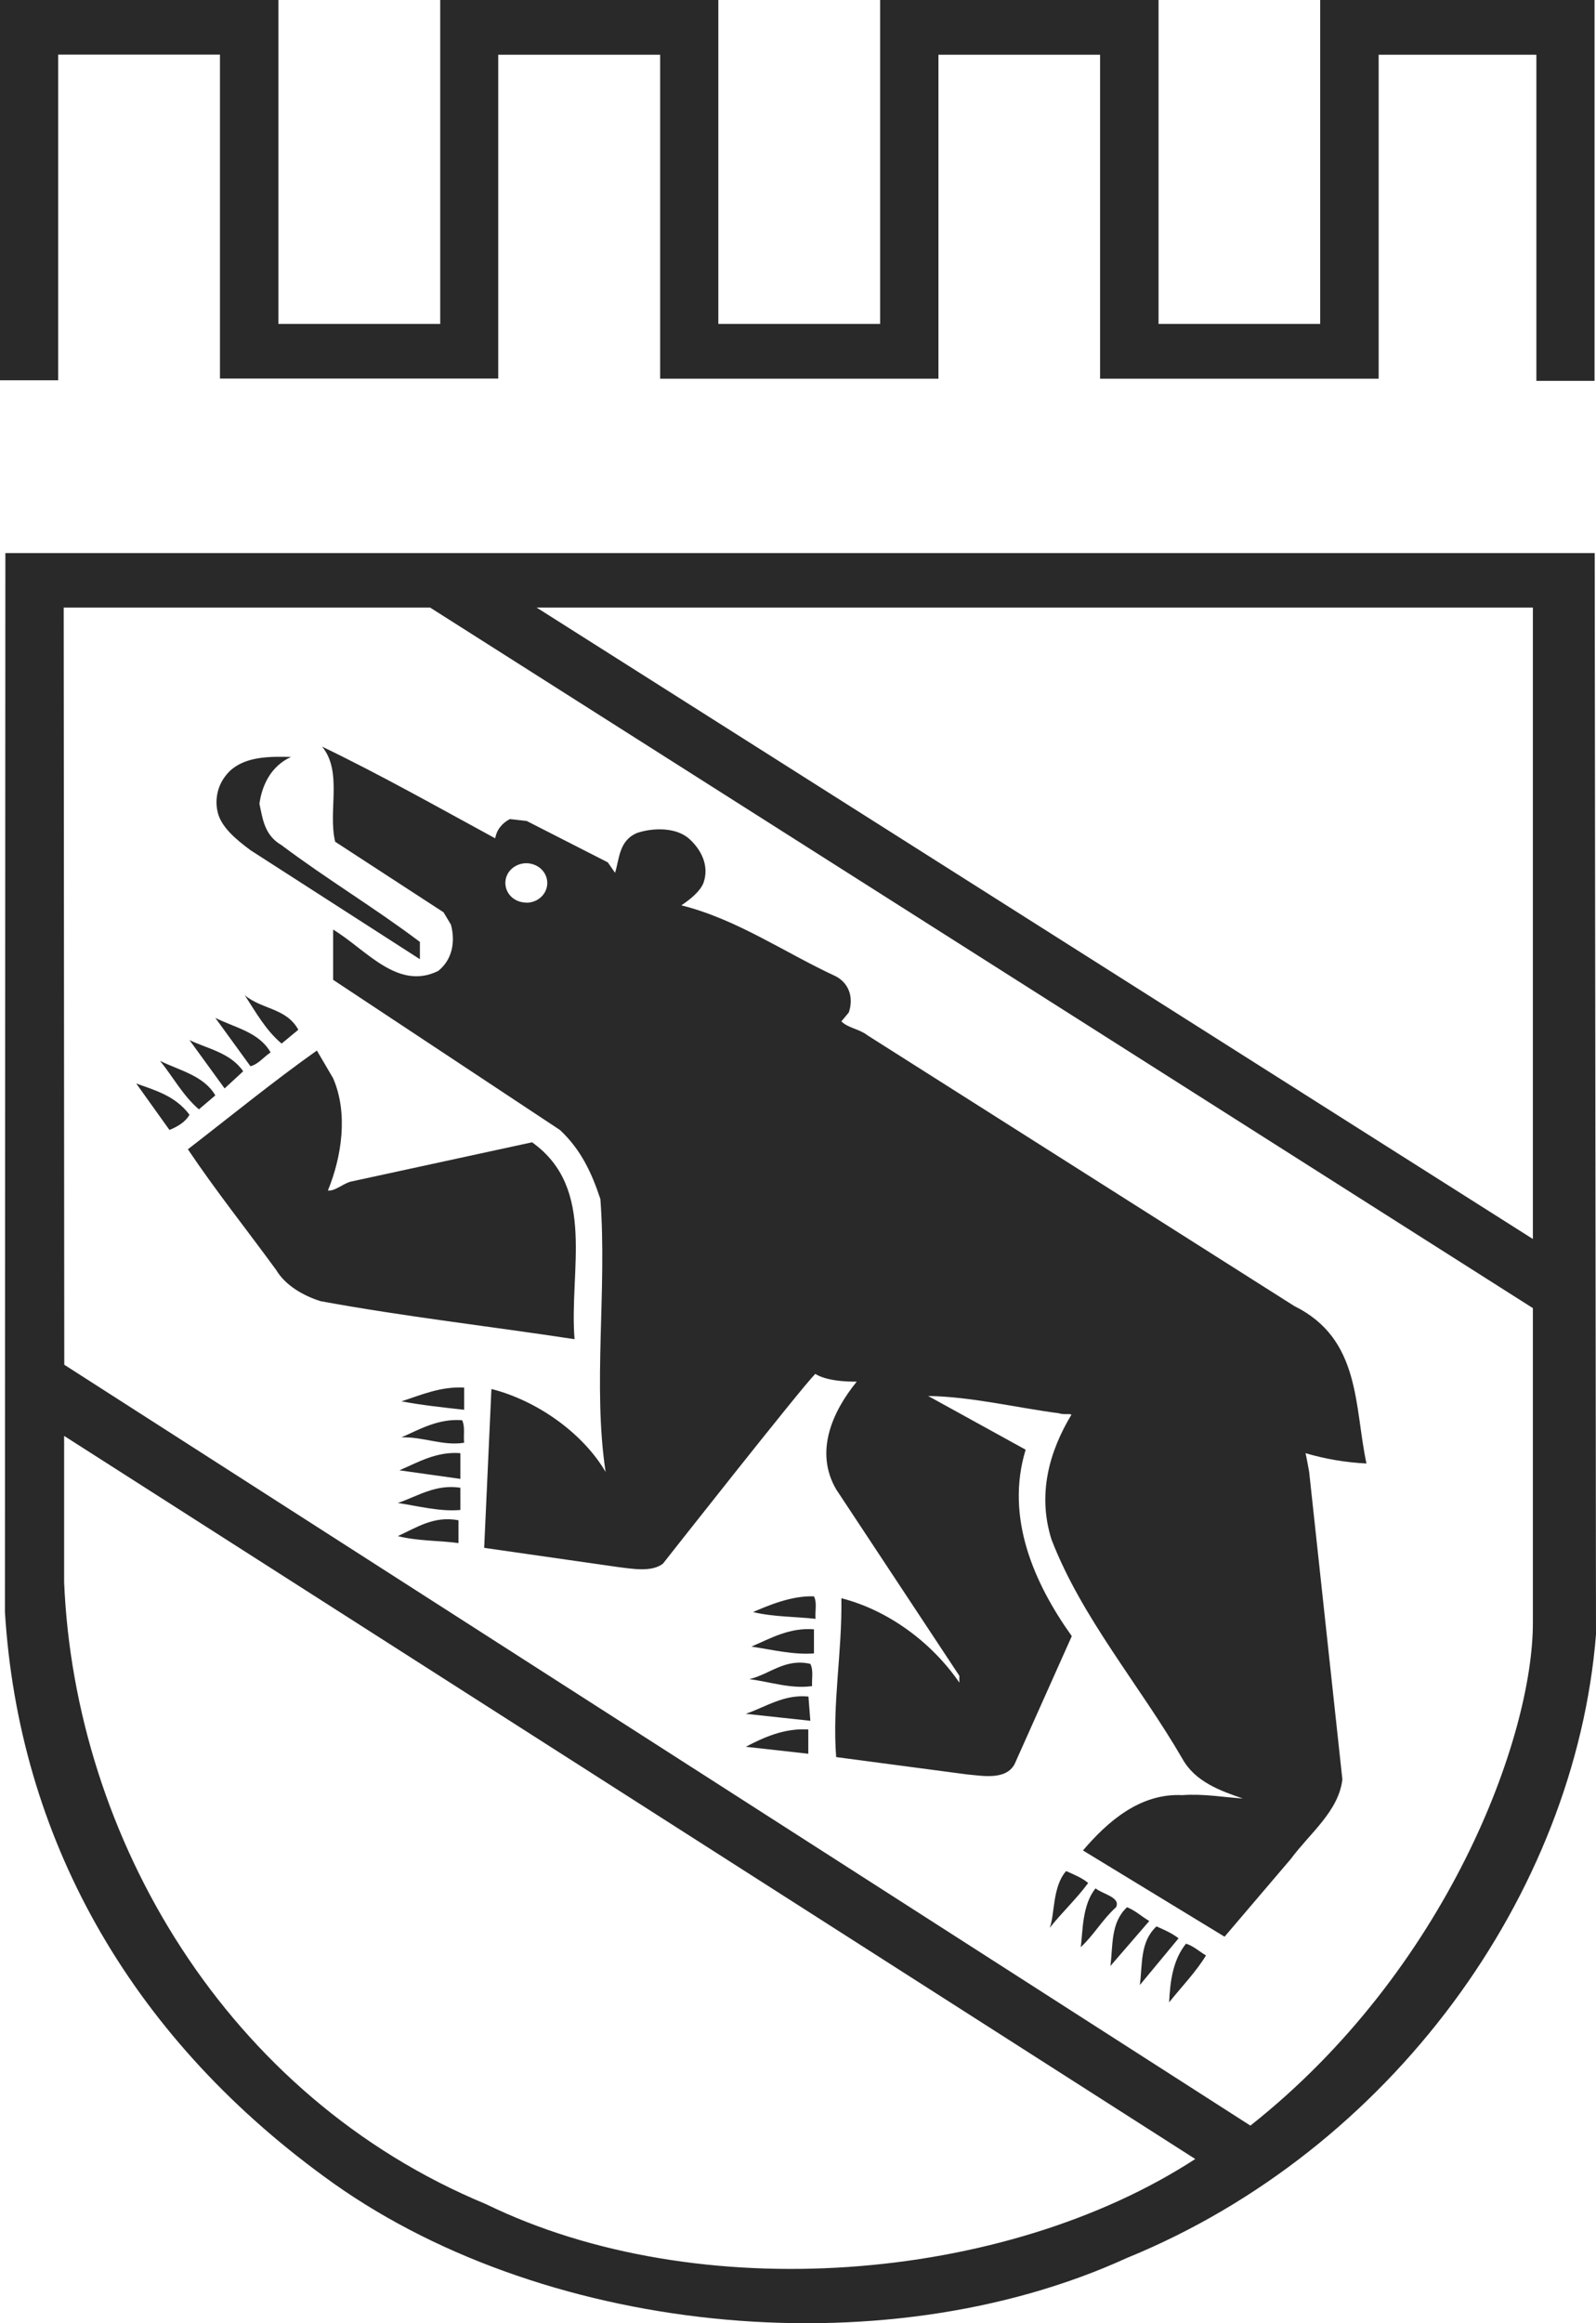 <svg width="11" height="16" viewBox="0 0 11 16" fill="none" xmlns="http://www.w3.org/2000/svg">
<path fill-rule="evenodd" clip-rule="evenodd" d="M2.964 4.184H0.439L0.443 9.399L8.618 14.639C9.972 13.569 10.565 11.969 10.565 11.176V9.009L2.964 4.184ZM11 11.257C10.856 13.048 9.587 14.807 7.768 15.55C6.064 16.328 3.698 16.069 2.234 14.99C0.88 14.002 0.129 12.643 0.034 11.102L0.037 3.809H10.991L11 11.257ZM3.698 4.184L10.565 8.533V4.184H3.698ZM0.442 9.889V10.896C0.515 12.656 1.561 14.44 3.35 15.18C4.808 15.891 6.919 15.726 8.238 14.869L0.442 9.889H0.442Z" fill="#292929"/>
<path fill-rule="evenodd" clip-rule="evenodd" d="M3.627 6.217C3.666 6.217 3.703 6.203 3.73 6.177C3.757 6.152 3.772 6.117 3.772 6.081C3.772 6.045 3.757 6.011 3.73 5.985C3.703 5.96 3.666 5.945 3.627 5.945C3.589 5.945 3.552 5.96 3.525 5.985C3.498 6.01 3.483 6.045 3.483 6.081C3.483 6.117 3.498 6.151 3.525 6.177C3.552 6.202 3.589 6.216 3.627 6.216V6.217ZM3.413 5.773C3.418 5.745 3.429 5.719 3.447 5.696C3.465 5.673 3.488 5.654 3.515 5.641L3.63 5.654L4.189 5.939L4.239 6.011C4.27 5.914 4.265 5.789 4.392 5.736C4.505 5.699 4.668 5.696 4.758 5.784C4.841 5.863 4.888 5.971 4.848 6.082C4.823 6.143 4.75 6.199 4.696 6.235C5.08 6.331 5.408 6.561 5.763 6.725C5.862 6.78 5.881 6.883 5.85 6.973L5.799 7.034C5.842 7.079 5.924 7.087 5.977 7.129L8.921 8.995C9.381 9.222 9.333 9.685 9.418 10.079C9.275 10.072 9.134 10.048 8.998 10.008C9.008 10.051 9.015 10.095 9.023 10.137L9.252 12.255C9.226 12.474 9.029 12.624 8.897 12.802L8.44 13.338L7.464 12.744C7.636 12.543 7.858 12.349 8.149 12.363C8.296 12.352 8.443 12.379 8.566 12.386C8.411 12.334 8.236 12.27 8.149 12.112C7.856 11.607 7.455 11.142 7.247 10.602C7.15 10.293 7.229 10.001 7.385 9.742C7.359 9.734 7.338 9.745 7.297 9.733C6.995 9.693 6.696 9.619 6.397 9.614L7.069 9.984C6.927 10.449 7.125 10.901 7.387 11.268L6.993 12.149C6.933 12.262 6.772 12.23 6.662 12.22L5.763 12.101C5.735 11.736 5.805 11.38 5.799 11.007C6.121 11.089 6.422 11.311 6.612 11.588V11.541L5.763 10.257C5.613 10 5.735 9.724 5.905 9.515C5.905 9.515 5.714 9.522 5.619 9.462C5.519 9.562 4.569 10.769 4.569 10.769C4.491 10.829 4.358 10.804 4.265 10.793L3.337 10.66L3.387 9.566C3.7 9.645 4.016 9.868 4.174 10.137C4.084 9.543 4.185 8.884 4.138 8.258C4.081 8.086 4.007 7.919 3.859 7.782L2.296 6.748V6.402C2.521 6.537 2.739 6.825 3.02 6.687C3.119 6.608 3.139 6.484 3.108 6.368L3.057 6.283L2.31 5.797C2.259 5.585 2.363 5.316 2.22 5.142C2.623 5.336 3.018 5.559 3.412 5.773H3.413ZM1.586 5.308C1.549 5.344 1.521 5.387 1.506 5.435C1.491 5.483 1.488 5.534 1.498 5.583C1.518 5.694 1.631 5.784 1.726 5.855L2.894 6.606V6.487C2.581 6.251 2.254 6.056 1.941 5.821C1.822 5.752 1.811 5.641 1.788 5.535C1.806 5.408 1.867 5.276 2.006 5.213C1.865 5.21 1.696 5.207 1.586 5.308ZM1.687 6.854C1.763 6.971 1.833 7.097 1.941 7.187L2.056 7.092C1.975 6.942 1.803 6.952 1.687 6.854ZM1.484 7.01L1.726 7.343C1.78 7.33 1.816 7.28 1.865 7.248C1.786 7.108 1.617 7.077 1.484 7.01ZM1.306 7.163L1.548 7.496L1.676 7.378C1.588 7.25 1.433 7.224 1.306 7.163ZM2.184 7.235C1.882 7.449 1.588 7.689 1.295 7.915C1.484 8.197 1.701 8.469 1.904 8.747C1.966 8.852 2.091 8.924 2.209 8.961C2.784 9.067 3.391 9.136 3.96 9.223C3.921 8.752 4.113 8.184 3.667 7.867L2.412 8.139C2.358 8.157 2.305 8.205 2.26 8.199C2.355 7.967 2.401 7.668 2.296 7.426L2.184 7.235ZM1.103 7.306C1.193 7.417 1.261 7.546 1.371 7.64L1.484 7.544C1.405 7.407 1.235 7.372 1.103 7.306ZM0.939 7.462L1.168 7.782C1.219 7.761 1.278 7.729 1.306 7.677C1.208 7.547 1.072 7.51 0.939 7.462V7.462ZM3.199 9.556C3.036 9.548 2.906 9.606 2.767 9.651C2.906 9.677 3.052 9.693 3.199 9.709V9.556ZM2.767 9.899C2.917 9.894 3.055 9.96 3.199 9.936C3.193 9.883 3.207 9.825 3.185 9.781C3.021 9.768 2.888 9.846 2.767 9.899ZM3.173 10.008C3.01 9.995 2.885 10.069 2.753 10.126L3.173 10.185V10.008ZM3.173 10.246C3.002 10.22 2.88 10.304 2.742 10.351C2.883 10.372 3.032 10.412 3.173 10.399V10.245V10.246ZM3.16 10.47C2.99 10.438 2.872 10.52 2.742 10.579C2.872 10.613 3.036 10.61 3.16 10.627V10.471V10.47ZM5.19 11.102C5.326 11.136 5.495 11.134 5.621 11.149C5.616 11.097 5.633 11.039 5.61 10.994C5.453 10.988 5.289 11.06 5.19 11.102ZM5.61 11.221C5.441 11.208 5.314 11.282 5.179 11.34C5.32 11.361 5.47 11.398 5.61 11.387V11.221ZM5.165 11.564C5.309 11.583 5.453 11.633 5.597 11.612C5.594 11.562 5.608 11.504 5.585 11.459C5.41 11.419 5.306 11.531 5.165 11.564ZM5.571 11.684C5.402 11.668 5.28 11.755 5.14 11.803L5.585 11.851L5.572 11.684H5.571ZM5.571 11.911C5.405 11.9 5.261 11.967 5.14 12.03L5.571 12.078V11.911ZM7.348 12.886C7.252 12.995 7.271 13.185 7.235 13.277C7.316 13.174 7.421 13.076 7.5 12.968C7.455 12.931 7.402 12.91 7.348 12.886ZM7.551 13.005C7.458 13.117 7.463 13.303 7.449 13.41C7.543 13.322 7.596 13.222 7.692 13.135C7.726 13.066 7.599 13.045 7.551 13.005ZM7.768 13.135C7.653 13.241 7.672 13.399 7.653 13.54L7.921 13.23C7.867 13.198 7.822 13.156 7.768 13.135H7.768ZM7.971 13.267C7.856 13.373 7.875 13.528 7.856 13.671L8.123 13.349C8.075 13.312 8.022 13.29 7.971 13.267ZM8.174 13.386C8.084 13.499 8.065 13.642 8.058 13.79C8.144 13.682 8.242 13.582 8.312 13.467C8.267 13.441 8.225 13.401 8.174 13.386ZM10.79 0H9.099V2.231H7.985V0H6.066V2.231H4.951V0H3.034V2.231H1.919V0H0V2.619H0.401V0.376H1.516V2.607H3.434V0.377H4.55V2.608H6.468V0.377H7.582V2.608H9.502V0.377H10.589V2.623H10.99V0H10.79" fill="#292929"/>
</svg>

